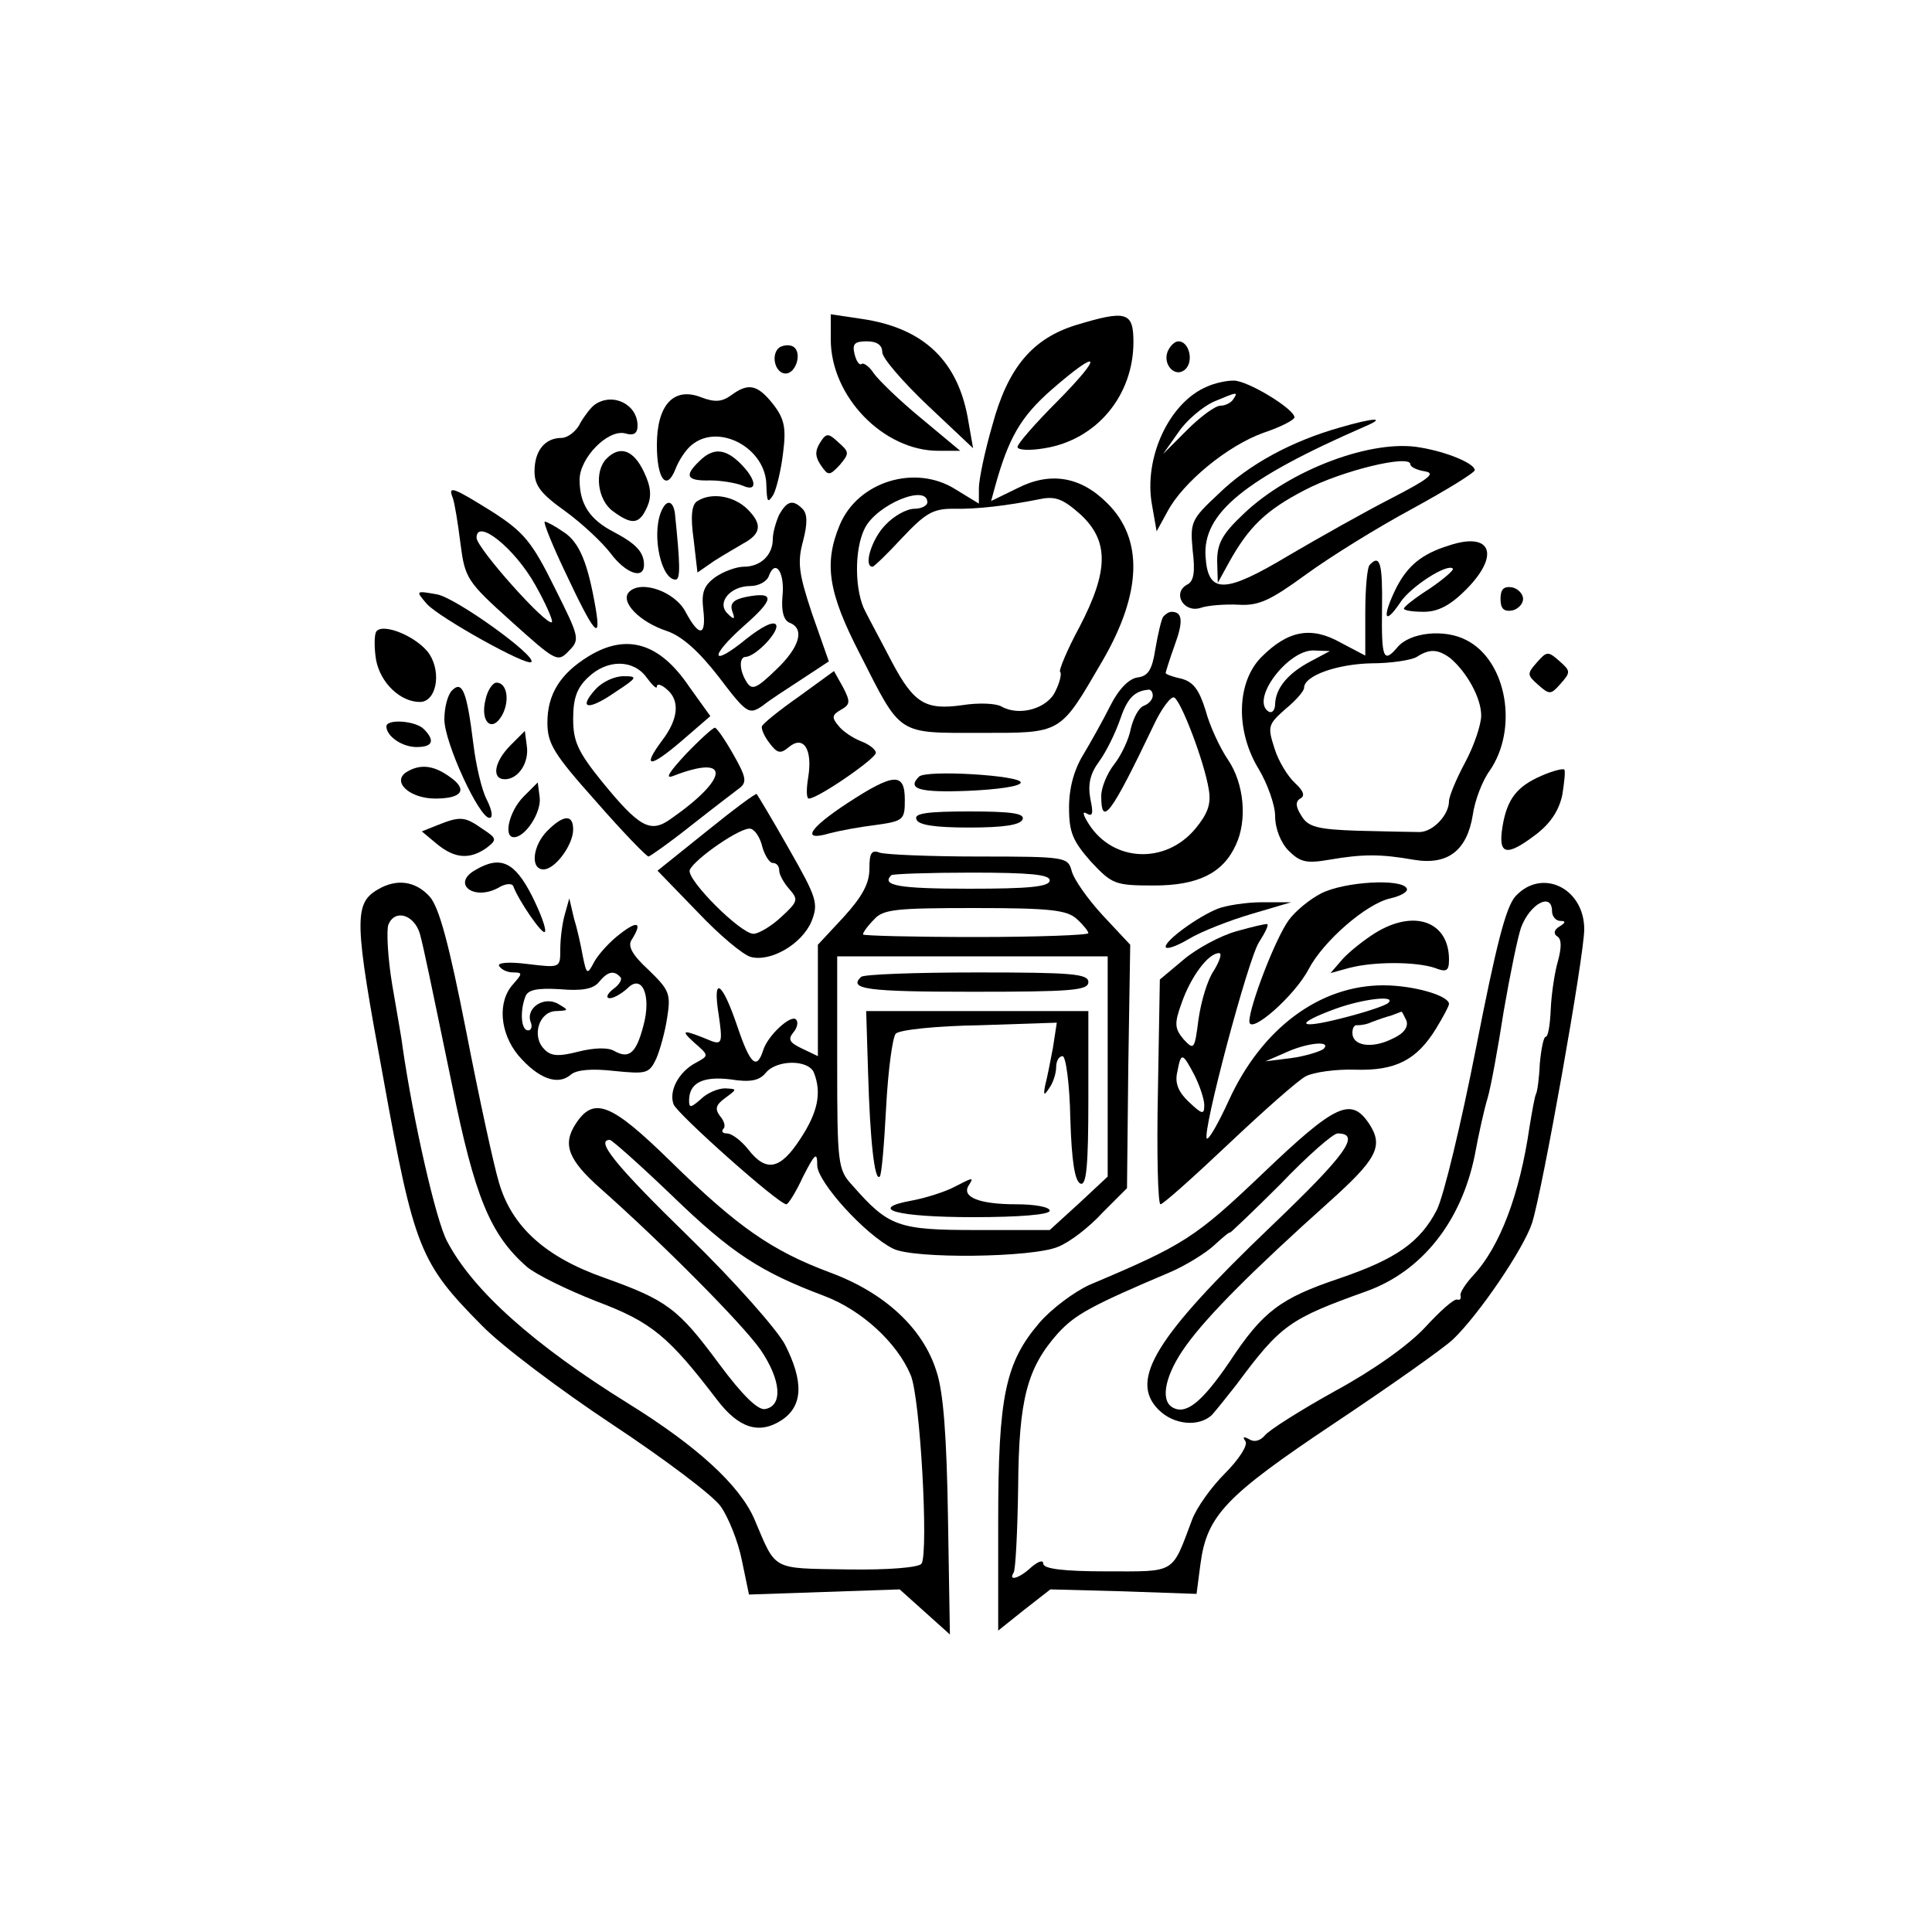 <?xml version="1.0" standalone="no"?>
<!DOCTYPE svg PUBLIC "-//W3C//DTD SVG 20010904//EN"
 "http://www.w3.org/TR/2001/REC-SVG-20010904/DTD/svg10.dtd">
<svg version="1.0" xmlns="http://www.w3.org/2000/svg"
 width="300pt" height="300pt" viewBox="0 0 300 300"
 preserveAspectRatio="xMidYMid meet">
<g transform="translate(0,300) scale(0.1,-0.1)"
fill="#000000" stroke="none">
<path d="M1290 2473 c0 -89 82 -173 167 -173 l34 0 -60 50 c-33 27 -66 59 -74
70 -7 11 -16 17 -19 15 -3 -3 -8 3 -11 15 -4 16 0 20 19 20 16 0 24 -6 24 -17
0 -9 32 -46 71 -83 l70 -66 -7 40 c-15 95 -69 147 -167 161 l-47 7 0 -39z"/>
<path d="M1670 2495 c-67 -21 -105 -66 -129 -155 -12 -41 -21 -85 -21 -98 l0
-24 -36 22 c-63 40 -152 12 -180 -55 -25 -60 -18 -105 31 -200 65 -128 57
-123 187 -123 128 0 123 -3 190 112 61 105 64 189 7 245 -41 41 -88 49 -139
23 l-41 -20 6 22 c21 76 40 109 88 151 76 66 81 55 9 -18 -34 -34 -62 -66 -62
-71 0 -5 19 -6 42 -2 81 13 138 82 138 165 0 47 -11 50 -90 26z m-230 -275 c0
-5 -9 -10 -20 -10 -12 0 -32 -11 -45 -25 -21 -21 -35 -65 -20 -65 2 0 23 20
46 45 35 37 47 45 78 45 38 -1 86 5 136 15 24 5 36 0 63 -24 44 -41 44 -87 -2
-175 -19 -35 -32 -67 -30 -69 3 -2 0 -16 -7 -30 -12 -27 -56 -40 -84 -24 -9 5
-36 6 -61 2 -57 -8 -75 3 -109 67 -15 29 -34 64 -41 78 -17 31 -18 97 -1 130
19 37 97 69 97 40z"/>
<path d="M1211 2461 c-15 -10 -8 -41 9 -41 15 0 25 29 14 40 -5 5 -15 5 -23 1z"/>
<path d="M1813 2454 c-8 -21 13 -42 28 -27 13 13 5 43 -11 43 -6 0 -13 -7 -17
-16z"/>
<path d="M1875 2400 c-59 -24 -100 -111 -86 -185 l7 -40 17 31 c24 45 93 102
149 122 27 9 48 20 48 24 0 13 -74 58 -95 57 -11 0 -29 -4 -40 -9z m40 -20
c-3 -5 -12 -10 -20 -10 -8 0 -31 -17 -51 -37 l-38 -38 24 34 c12 18 37 39 54
47 38 16 39 16 31 4z"/>
<path d="M1135 2386 c-14 -10 -25 -11 -46 -3 -43 17 -69 -12 -69 -74 0 -53 15
-73 29 -37 5 13 16 30 25 37 42 35 116 -5 116 -63 1 -26 2 -28 11 -14 5 10 12
39 15 65 5 39 2 53 -16 76 -24 30 -38 33 -65 13z"/>
<path d="M924 2372 c-6 -4 -16 -17 -23 -29 -6 -13 -20 -23 -29 -23 -26 0 -42
-20 -42 -52 0 -22 10 -35 48 -62 26 -19 57 -48 70 -65 23 -31 52 -42 52 -18 0
20 -13 33 -47 51 -37 19 -53 43 -53 81 0 34 44 79 71 72 13 -4 19 0 19 12 0
33 -38 52 -66 33z"/>
<path d="M2080 2336 c-74 -21 -141 -57 -188 -103 -43 -40 -44 -44 -40 -88 4
-33 2 -48 -9 -53 -23 -13 -5 -44 21 -36 11 4 38 6 59 5 32 -2 50 7 105 47 37
27 111 73 165 102 53 29 97 56 97 60 0 10 -42 28 -84 35 -74 14 -203 -34 -275
-103 -33 -31 -41 -46 -41 -73 l1 -34 17 31 c31 56 58 82 118 113 57 30 164 56
164 40 0 -4 10 -9 23 -11 17 -3 5 -12 -53 -42 -41 -21 -112 -61 -158 -88 -100
-60 -126 -61 -130 -3 -5 68 60 121 248 203 33 14 15 14 -40 -2z"/>
<path d="M1273 2312 c-8 -13 -7 -22 2 -35 11 -16 13 -16 29 1 15 18 15 20 -2
35 -16 15 -19 15 -29 -1z"/>
<path d="M942 2288 c-20 -20 -14 -65 10 -82 30 -22 41 -20 53 7 7 16 6 31 -5
54 -16 34 -37 42 -58 21z"/>
<path d="M1086 2284 c-24 -23 -20 -31 17 -30 17 0 40 -4 50 -8 24 -11 22 9 -3
34 -24 24 -43 25 -64 4z"/>
<path d="M703 2227 c3 -8 8 -39 12 -71 7 -54 10 -59 79 -121 69 -62 72 -64 89
-46 18 18 17 21 -22 99 -35 71 -48 86 -96 117 -61 38 -70 42 -62 22z m128
-135 c17 -30 28 -56 26 -58 -7 -8 -117 115 -117 131 0 31 59 -16 91 -73z"/>
<path d="M1083 2222 c-9 -5 -11 -24 -6 -59 l6 -52 26 18 c14 9 35 21 45 27 28
15 30 30 7 53 -21 21 -56 27 -78 13z"/>
<path d="M1026 2204 c-14 -37 1 -104 23 -104 8 0 7 25 -1 103 -3 21 -14 22
-22 1z"/>
<path d="M1210 2201 c-5 -11 -10 -28 -10 -38 0 -25 -19 -43 -45 -43 -11 0 -31
-7 -44 -16 -18 -13 -22 -24 -19 -50 5 -42 -6 -44 -27 -5 -16 32 -69 51 -88 32
-15 -15 16 -47 59 -61 23 -8 49 -31 80 -71 44 -58 47 -59 68 -45 11 9 39 27
62 42 l41 27 -26 74 c-21 63 -23 80 -14 113 7 27 7 42 -1 50 -15 15 -24 12
-36 -9z m5 -127 c-2 -24 2 -37 11 -41 24 -9 16 -38 -21 -73 -30 -29 -37 -32
-45 -20 -12 18 -13 40 -2 40 16 1 53 40 47 50 -4 6 -22 -3 -46 -22 -55 -45
-59 -29 -4 20 48 42 49 54 3 45 -19 -4 -25 -10 -21 -22 5 -13 3 -14 -7 -4 -18
17 4 43 35 43 13 0 26 7 29 16 10 27 25 5 21 -32z"/>
<path d="M877 2113 c45 -96 57 -111 48 -58 -12 70 -25 103 -50 119 -13 9 -26
16 -29 16 -3 0 11 -35 31 -77z"/>
<path d="M2250 2153 c-42 -13 -64 -31 -82 -66 -22 -45 -19 -60 6 -23 16 25 74
62 82 53 2 -2 -14 -16 -36 -31 -22 -14 -40 -28 -40 -31 0 -3 14 -5 31 -5 22 0
41 10 65 34 54 54 40 91 -26 69z"/>
<path d="M2127 2123 c-4 -3 -7 -37 -7 -74 l0 -67 -38 20 c-46 26 -82 19 -123
-22 -39 -39 -41 -115 -4 -175 13 -22 25 -55 25 -72 0 -20 9 -42 21 -54 18 -18
28 -20 63 -14 52 9 80 9 131 0 53 -9 83 14 92 70 3 22 15 53 26 68 45 65 27
171 -36 203 -34 18 -88 12 -107 -11 -22 -26 -25 -17 -24 60 1 70 -3 85 -19 68z
m-92 -150 c-36 -19 -54 -42 -55 -66 0 -10 -5 -15 -10 -12 -29 18 29 95 69 95
l26 -1 -30 -16z m217 5 c26 -22 48 -62 48 -89 0 -14 -11 -47 -25 -73 -14 -26
-25 -53 -25 -60 0 -21 -24 -47 -45 -48 -11 0 -54 1 -96 2 -63 2 -78 6 -88 23
-9 14 -10 22 -2 27 8 4 5 12 -8 24 -11 10 -26 34 -32 54 -11 34 -10 37 17 61
16 13 29 28 29 33 0 19 52 37 105 38 30 0 62 5 70 10 20 13 33 12 52 -2z"/>
<path d="M2330 2070 c0 -15 5 -20 18 -18 9 2 17 10 17 18 0 8 -8 16 -17 18
-13 2 -18 -3 -18 -18z"/>
<path d="M663 2062 c19 -21 155 -97 162 -90 9 9 -116 99 -146 105 -34 6 -34 6
-16 -15z"/>
<path d="M1806 2042 c-3 -5 -8 -27 -12 -50 -5 -32 -11 -42 -28 -44 -13 -2 -29
-18 -42 -44 -11 -22 -30 -56 -42 -76 -14 -23 -22 -51 -22 -82 0 -39 6 -52 34
-84 33 -35 37 -37 98 -37 68 0 107 19 127 63 18 38 13 95 -12 132 -13 19 -29
54 -35 77 -10 32 -19 44 -37 49 -14 3 -25 7 -25 9 0 1 6 21 14 43 14 38 12 52
-5 52 -4 0 -10 -4 -13 -8z m-16 -122 c0 -6 -6 -13 -14 -16 -8 -3 -16 -19 -20
-35 -3 -17 -15 -42 -26 -56 -11 -14 -20 -36 -20 -49 0 -49 15 -29 81 109 12
26 27 46 32 44 10 -3 47 -99 54 -143 4 -23 -2 -38 -21 -61 -46 -55 -127 -52
-165 7 -9 14 -11 21 -4 17 10 -6 11 0 6 23 -4 23 0 39 14 58 11 15 25 44 32
64 11 33 22 45 44 47 4 1 7 -4 7 -9z"/>
<path d="M584 2019 c-3 -6 -3 -26 0 -44 7 -36 38 -65 68 -65 25 0 34 44 15 74
-18 27 -73 50 -83 35z"/>
<path d="M914 1981 c-44 -27 -64 -59 -64 -103 0 -33 10 -49 76 -123 41 -47 78
-85 81 -85 2 0 32 21 66 48 33 26 67 52 75 58 12 9 11 17 -9 52 -13 23 -26 42
-29 42 -3 0 -24 -19 -45 -41 -26 -28 -33 -39 -20 -34 90 35 88 -3 -4 -67 -31
-22 -48 -13 -106 58 -38 47 -45 63 -45 98 0 32 6 48 23 64 30 29 71 28 91 0 9
-12 16 -19 16 -14 0 5 7 3 15 -4 21 -17 19 -46 -7 -80 -32 -43 -19 -43 31 0
l44 38 -33 46 c-46 68 -97 83 -156 47z"/>
<path d="M2387 1972 c-16 -18 -16 -20 1 -35 18 -16 20 -16 35 1 16 18 16 20
-1 35 -18 16 -20 16 -35 -1z"/>
<path d="M1240 1918 c-30 -21 -56 -42 -57 -46 -1 -4 4 -16 12 -26 12 -16 17
-17 30 -6 23 19 37 -4 30 -47 -3 -18 -3 -33 1 -33 14 0 104 62 104 71 0 5 -10
13 -23 18 -13 5 -29 16 -35 24 -11 13 -10 17 4 25 14 8 15 12 3 35 l-14 25
-55 -40z"/>
<path d="M925 1930 c-28 -31 -12 -34 30 -5 35 23 36 25 13 25 -14 0 -33 -9
-43 -20z"/>
<path d="M702 1928 c-7 -7 -12 -27 -12 -45 0 -36 54 -153 70 -153 6 0 4 12 -4
28 -8 15 -17 54 -21 87 -10 81 -17 99 -33 83z"/>
<path d="M754 1914 c-9 -35 10 -53 26 -24 12 23 7 50 -9 50 -6 0 -14 -12 -17
-26z"/>
<path d="M600 1872 c0 -15 24 -32 47 -32 25 0 29 10 11 28 -13 13 -58 16 -58
4z"/>
<path d="M793 1843 c-26 -26 -30 -53 -9 -53 21 0 38 26 34 52 l-3 23 -22 -22z"/>
<path d="M631 1801 c-23 -15 5 -41 45 -41 42 0 51 14 22 34 -25 18 -46 20 -67
7z"/>
<path d="M2395 1796 c-40 -17 -55 -37 -62 -80 -7 -44 6 -47 53 -11 22 17 35
37 40 61 3 19 5 37 3 39 -2 2 -18 -2 -34 -9z"/>
<path d="M1427 1794 c-19 -19 0 -25 76 -22 46 2 82 7 82 13 0 11 -147 20 -158
9z"/>
<path d="M1316 1753 c-61 -40 -72 -60 -28 -47 15 4 47 10 72 13 43 6 45 8 45
39 0 43 -17 42 -89 -5z"/>
<path d="M813 1763 c-22 -22 -32 -63 -15 -63 18 0 43 39 40 62 l-3 23 -22 -22z"/>
<path d="M1097 1709 l-76 -61 62 -64 c34 -36 71 -67 83 -70 31 -8 79 20 94 55
11 28 9 36 -35 113 -26 46 -49 84 -50 85 -1 2 -36 -24 -78 -58z m87 -25 c4
-13 11 -24 16 -24 6 0 10 -5 10 -12 0 -6 7 -19 16 -29 14 -16 13 -19 -13 -43
-15 -14 -35 -26 -43 -26 -20 0 -104 84 -99 99 7 17 82 69 95 64 7 -2 15 -15
18 -29z"/>
<path d="M1423 1728 c2 -9 28 -13 82 -13 54 0 80 4 83 13 3 9 -18 12 -83 12
-65 0 -86 -3 -82 -12z"/>
<path d="M680 1719 l-25 -10 24 -20 c27 -22 50 -24 76 -6 17 13 17 15 -6 30
-27 19 -34 20 -69 6z"/>
<path d="M850 1710 c-23 -23 -27 -60 -6 -60 18 0 46 38 46 62 0 24 -15 23 -40
-2z"/>
<path d="M1350 1651 c0 -23 -11 -43 -40 -75 l-40 -43 0 -86 0 -87 -25 12 c-19
9 -22 14 -13 25 6 7 8 16 4 20 -8 8 -44 -25 -51 -48 -10 -31 -20 -22 -40 37
-24 71 -39 80 -29 18 6 -41 5 -46 -10 -41 -46 19 -51 19 -28 -2 23 -20 23 -20
3 -31 -27 -14 -43 -44 -35 -65 7 -16 163 -155 175 -155 3 0 15 19 26 43 19 37
22 39 22 17 1 -26 74 -107 118 -129 32 -16 216 -14 256 3 18 7 49 31 69 53
l38 38 2 189 3 189 -43 46 c-23 25 -45 56 -48 69 -6 21 -9 22 -144 22 -76 0
-145 3 -154 6 -13 5 -16 -1 -16 -25z m280 -18 c0 -10 -32 -13 -125 -13 -110 0
-137 5 -121 21 2 2 59 4 125 4 90 0 121 -3 121 -12z m42 -60 c10 -9 18 -19 18
-22 0 -3 -79 -6 -175 -6 -96 0 -175 2 -175 4 0 3 7 13 17 23 14 16 33 18 156
18 117 0 144 -3 159 -17z m48 -229 l0 -171 -45 -42 -45 -41 -113 0 c-123 0
-137 5 -194 70 -22 24 -23 33 -23 190 l0 165 210 0 210 0 0 -171z m-456 -10
c12 -31 6 -61 -21 -102 -31 -48 -53 -53 -81 -17 -11 14 -26 25 -33 25 -7 0 -9
3 -6 7 4 3 2 12 -5 20 -8 11 -7 17 8 28 19 14 19 14 0 15 -11 0 -28 -7 -38
-17 -15 -13 -18 -14 -18 -2 0 28 22 38 64 33 31 -5 45 -2 55 10 17 21 67 21
75 0z"/>
<path d="M1337 1483 c-20 -19 9 -23 173 -23 153 0 180 2 180 15 0 13 -26 15
-173 15 -96 0 -177 -3 -180 -7z"/>
<path d="M1348 1333 c3 -103 10 -168 18 -160 3 2 7 51 10 108 3 57 10 109 15
114 6 6 64 12 130 13 l120 4 -6 -39 c-4 -21 -9 -47 -12 -58 -3 -16 -2 -17 6
-5 6 8 11 23 11 33 0 9 4 17 10 17 5 0 11 -43 12 -97 2 -66 7 -98 16 -101 9
-3 12 28 12 132 l0 136 -172 0 -173 0 3 -97z"/>
<path d="M1480 1156 c-14 -7 -42 -16 -63 -20 -72 -13 -25 -26 94 -26 73 0 119
4 119 10 0 6 -24 10 -52 10 -57 0 -85 11 -74 29 9 14 7 13 -24 -3z"/>
<path d="M738 1649 c-37 -21 -3 -48 35 -28 11 7 22 8 24 3 8 -22 45 -76 49
-71 3 3 -6 28 -20 56 -27 53 -49 63 -88 40z"/>
<path d="M587 1619 c-38 -22 -37 -49 8 -292 48 -266 57 -288 153 -385 31 -32
123 -101 203 -154 80 -53 156 -110 168 -127 12 -17 27 -54 33 -84 l11 -53 117
4 117 4 39 -35 39 -35 -3 182 c-2 125 -7 195 -18 227 -21 67 -81 122 -165 153
-91 34 -144 71 -248 173 -92 90 -119 101 -147 58 -21 -32 -12 -56 39 -101 97
-86 220 -210 248 -250 32 -47 35 -87 7 -92 -11 -2 -35 21 -72 71 -63 85 -80
98 -178 133 -91 32 -143 79 -163 147 -8 26 -31 132 -51 235 -27 137 -42 193
-57 210 -22 24 -51 28 -80 11z m65 -69 c6 -22 15 -66 50 -235 35 -173 59 -232
116 -282 14 -12 63 -36 109 -54 85 -32 111 -54 186 -152 34 -45 66 -55 101
-32 33 22 34 60 5 117 -12 23 -79 99 -150 168 -114 111 -145 150 -122 150 3 0
47 -39 97 -87 92 -89 137 -118 235 -155 59 -22 114 -73 135 -123 15 -34 28
-275 17 -293 -4 -6 -51 -10 -115 -9 -120 2 -110 -3 -145 79 -23 52 -88 112
-196 179 -145 90 -241 175 -281 252 -17 32 -52 185 -69 302 -1 11 -9 54 -16
96 -7 42 -9 84 -6 93 10 25 40 16 49 -14z"/>
<path d="M2052 1613 c-18 -9 -41 -28 -51 -42 -21 -29 -61 -134 -61 -157 0 -22
70 39 92 81 23 44 90 102 127 110 17 4 29 11 25 16 -9 15 -96 10 -132 -8z"/>
<path d="M2353 1608 c-15 -17 -30 -77 -61 -235 -23 -117 -50 -230 -61 -252
-26 -50 -63 -76 -151 -106 -92 -31 -119 -51 -171 -130 -43 -63 -68 -83 -89
-70 -19 12 -10 52 22 96 33 46 105 118 220 221 76 68 87 88 64 123 -28 42 -52
31 -165 -77 -105 -100 -122 -111 -269 -173 -24 -11 -59 -37 -78 -59 -53 -62
-64 -114 -64 -309 l0 -169 40 32 41 32 113 -3 114 -4 6 46 c10 76 39 106 208
219 87 58 169 116 184 130 40 38 110 141 123 181 16 50 81 415 81 456 0 64
-66 96 -107 51z m57 -23 c0 -8 6 -15 13 -15 9 0 8 -3 -2 -9 -8 -5 -9 -11 -3
-15 7 -4 7 -17 1 -39 -5 -17 -10 -51 -11 -74 -1 -24 -4 -43 -8 -43 -3 0 -7
-19 -9 -42 -1 -23 -4 -44 -6 -47 -2 -4 -6 -27 -10 -51 -15 -104 -46 -186 -87
-230 -12 -13 -22 -28 -20 -32 1 -5 -1 -7 -5 -6 -5 2 -27 -18 -50 -43 -26 -28
-81 -67 -140 -99 -54 -30 -103 -61 -109 -69 -7 -8 -16 -11 -24 -6 -9 5 -11 4
-6 -3 4 -6 -10 -28 -32 -50 -21 -21 -44 -53 -51 -72 -32 -85 -24 -80 -133 -80
-67 0 -98 4 -98 12 0 6 -7 4 -18 -5 -19 -18 -37 -23 -28 -9 3 5 6 64 7 133 1
137 14 185 62 239 27 29 50 42 175 95 23 10 54 29 67 41 14 13 25 22 25 20 0
-1 35 32 78 75 42 44 82 79 89 79 37 0 13 -33 -102 -143 -181 -173 -222 -240
-176 -286 24 -24 63 -27 83 -8 7 8 24 29 38 47 69 93 82 102 202 145 86 31
147 108 168 211 6 33 15 73 20 89 5 17 16 77 25 135 10 58 22 116 27 130 14
37 48 55 48 25z"/>
<path d="M877 1580 c-4 -14 -7 -38 -7 -54 0 -29 0 -29 -50 -23 -31 4 -48 2
-45 -3 4 -6 13 -10 22 -10 15 0 14 -2 0 -18 -25 -27 -21 -76 8 -111 31 -36 61
-47 81 -30 9 8 33 10 68 6 50 -5 54 -4 65 19 6 14 14 43 17 64 6 37 3 43 -29
74 -25 23 -33 37 -26 47 17 27 9 30 -18 9 -16 -12 -33 -31 -40 -43 -11 -21
-12 -21 -18 8 -3 17 -9 44 -14 60 l-7 30 -7 -25z m86 -97 c4 -3 -1 -12 -11
-19 -9 -7 -12 -14 -5 -14 6 0 18 7 27 15 23 24 38 -11 25 -58 -11 -42 -22 -52
-45 -39 -10 6 -32 5 -56 -1 -31 -8 -43 -7 -53 4 -20 20 -8 59 19 59 19 1 20 1
3 11 -22 13 -51 -6 -43 -28 3 -7 1 -13 -4 -13 -11 0 -13 30 -4 53 4 10 18 13
53 11 34 -3 52 0 61 11 13 16 23 19 33 8z"/>
<path d="M1891 1589 c-32 -13 -81 -49 -81 -59 0 -5 16 0 36 12 20 12 64 29 98
39 l61 18 -45 0 c-25 0 -56 -5 -69 -10z"/>
<path d="M1920 1554 c-25 -7 -62 -27 -82 -44 l-37 -31 -3 -174 c-2 -96 0 -175
4 -175 4 0 51 42 106 94 54 51 108 99 120 105 12 6 46 11 76 10 63 -2 96 15
126 64 11 18 20 35 20 38 0 13 -55 29 -102 29 -99 0 -189 -67 -240 -179 -16
-35 -31 -61 -34 -59 -8 8 64 279 81 305 9 14 15 26 13 28 -2 1 -23 -4 -48 -11z
m-35 -61 c-10 -14 -20 -48 -24 -76 -6 -47 -7 -48 -23 -31 -14 17 -15 24 -3 57
14 40 41 77 58 77 5 0 1 -12 -8 -27z m271 -50 c-3 -4 -36 -15 -72 -24 -70 -18
-75 -9 -9 15 42 15 93 21 81 9z m28 -28 c3 -10 -4 -20 -22 -28 -32 -16 -62
-11 -62 9 0 8 3 13 8 12 4 0 14 1 22 5 8 3 22 8 30 10 8 3 16 6 16 6 1 1 4 -6
8 -14z m-129 -44 c-6 -4 -28 -11 -50 -14 l-40 -5 30 13 c34 16 74 20 60 6z
m-200 -41 c8 -16 15 -37 15 -46 0 -15 -3 -15 -24 5 -16 15 -22 29 -18 46 6 32
8 31 27 -5z"/>
<path d="M2135 1551 c-16 -10 -39 -28 -50 -40 l-19 -22 29 8 c38 10 103 10
133 0 18 -7 22 -5 22 13 0 59 -54 79 -115 41z"/>
</g>
</svg>
